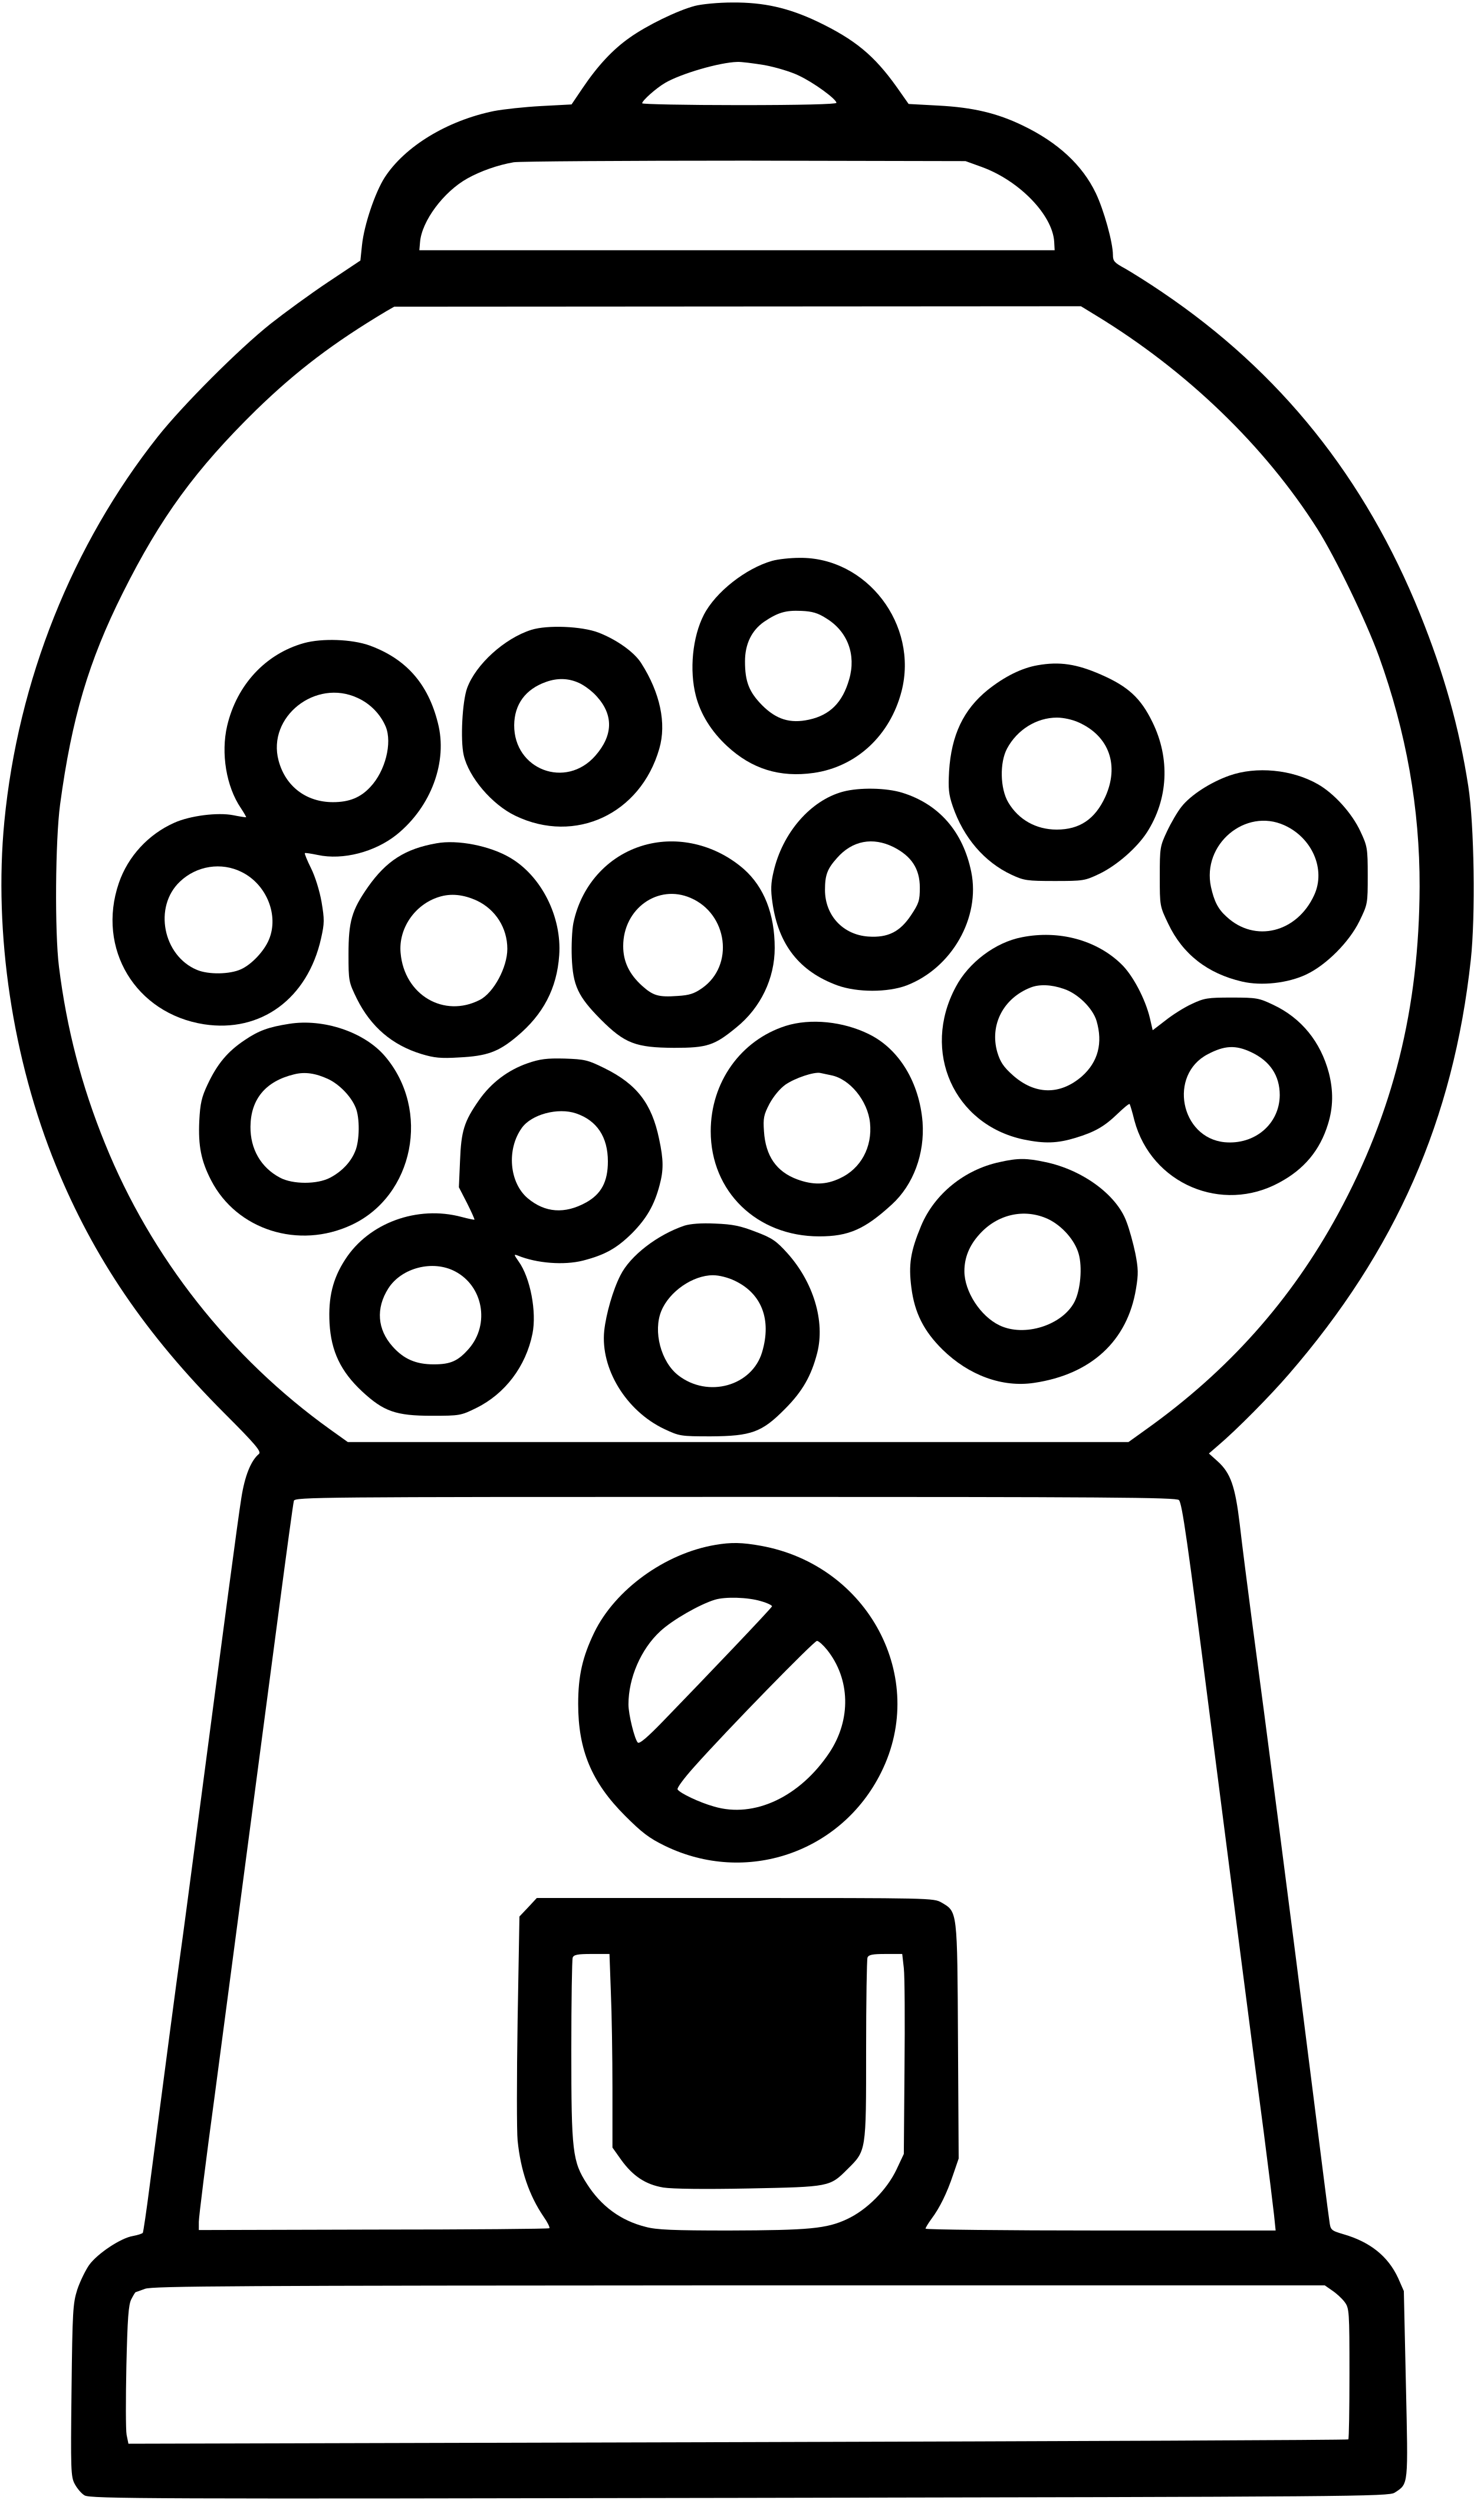 <?xml version="1.0" standalone="no"?>
<!DOCTYPE svg PUBLIC "-//W3C//DTD SVG 20010904//EN"
 "http://www.w3.org/TR/2001/REC-SVG-20010904/DTD/svg10.dtd">
<svg version="1.0" xmlns="http://www.w3.org/2000/svg"
 width="645pt" height="1094pt" viewBox="0 0 645 1094"
 preserveAspectRatio="xMidYMid meet">
<g transform="translate(0,1094) scale(0.1,-0.1)"
fill="#000000" stroke="none">
<path d="M3040 10914 c-76 -20 -211 -86 -285 -139 -74 -52 -140 -123 -206
-221 l-48 -71 -133 -7 c-73 -4 -166 -14 -207 -22 -205 -42 -390 -155 -478
-291 -42 -66 -90 -208 -99 -296 l-7 -67 -141 -94 c-78 -52 -190 -134 -251
-182 -141 -112 -387 -359 -494 -494 -375 -474 -612 -1067 -672 -1685 -47 -488
36 -1041 226 -1506 165 -403 393 -738 735 -1081 138 -138 165 -170 153 -180
-35 -29 -62 -96 -77 -193 -15 -93 -73 -532 -196 -1465 -28 -212 -59 -448 -70
-525 -18 -128 -67 -501 -135 -1019 -14 -110 -28 -203 -30 -206 -3 -4 -22 -10
-43 -14 -52 -8 -155 -76 -192 -127 -16 -23 -40 -72 -52 -108 -19 -61 -21 -92
-25 -441 -4 -347 -3 -378 14 -409 10 -19 29 -42 43 -50 23 -15 295 -16 2865
-11 2692 5 2842 6 2868 23 61 40 59 26 49 474 l-9 408 -25 57 c-44 95 -122
158 -240 192 -54 16 -56 18 -61 59 -4 23 -38 294 -77 602 -84 670 -206 1609
-260 2010 -21 160 -46 355 -55 435 -20 167 -40 224 -96 275 l-39 35 37 32 c84
71 230 219 312 314 470 543 721 1115 797 1814 21 192 15 594 -11 760 -40 258
-106 492 -211 753 -241 597 -612 1060 -1129 1409 -60 41 -134 87 -162 103 -46
25 -53 32 -53 59 0 55 -40 198 -75 271 -59 123 -166 222 -320 296 -112 54
-217 79 -369 87 l-130 7 -52 74 c-99 139 -183 208 -348 287 -127 60 -234 84
-371 83 -62 0 -134 -7 -165 -15z m306 -259 c48 -9 116 -29 150 -46 66 -31 164
-103 164 -119 0 -6 -155 -10 -425 -10 -234 0 -425 4 -425 8 0 12 61 66 100 89
70 41 239 90 316 92 17 1 71 -6 120 -14z m951 -446 c164 -60 309 -210 316
-327 l2 -37 -1390 0 -1390 0 3 35 c7 92 103 221 207 279 57 32 133 59 203 71
26 4 481 7 1012 7 l965 -2 72 -26z m500 -650 c397 -242 737 -570 968 -934 79
-125 214 -405 269 -557 120 -333 179 -667 178 -1008 -2 -532 -115 -986 -357
-1432 -205 -377 -480 -686 -839 -942 l-78 -56 -1708 0 -1708 0 -77 55 c-438
314 -784 753 -985 1250 -103 253 -168 503 -202 775 -19 152 -16 553 5 710 51
378 125 627 274 925 166 332 319 541 584 801 176 171 338 294 569 432 l35 20
1502 1 1503 1 67 -41z m362 -5183 c14 -16 37 -177 136 -951 97 -756 185 -1441
235 -1815 21 -162 41 -325 45 -362 l7 -68 -766 0 c-421 0 -766 4 -766 8 0 4
12 24 26 43 36 48 68 113 95 194 l24 70 -3 515 c-3 574 -2 564 -72 605 -34 20
-49 20 -903 20 l-868 0 -38 -41 -38 -40 -8 -455 c-4 -251 -4 -487 0 -525 13
-130 50 -240 114 -334 17 -24 28 -47 25 -50 -3 -3 -350 -6 -770 -6 l-764 -2 0
36 c0 20 31 270 70 556 63 477 105 794 281 2126 33 250 62 463 65 473 5 16
106 17 1933 17 1622 0 1930 -2 1940 -14z m-2486 -2153 c4 -91 7 -282 7 -423
l0 -257 39 -55 c51 -70 106 -107 184 -120 40 -6 176 -8 375 -4 353 7 353 7
430 84 83 82 82 75 82 519 0 215 3 398 6 407 5 13 22 16 79 16 l73 0 7 -62 c4
-35 5 -232 3 -438 l-3 -375 -32 -68 c-42 -89 -130 -177 -216 -217 -89 -42
-166 -49 -517 -50 -245 0 -318 3 -365 16 -108 27 -194 90 -256 187 -64 99 -69
141 -69 586 0 214 3 396 6 405 5 13 22 16 83 16 l78 0 6 -167z m3157 -1306
c18 -12 43 -35 54 -50 20 -27 21 -40 21 -312 0 -156 -2 -286 -5 -289 -4 -3
-1206 -8 -2672 -12 l-2666 -7 -8 39 c-4 21 -4 157 -1 301 5 209 9 269 22 293
8 16 17 30 18 30 1 0 20 7 42 15 34 12 397 14 2601 15 l2561 0 33 -23z"/>
<path d="M3379 8486 c-116 -33 -248 -137 -299 -236 -50 -97 -64 -243 -35 -355
21 -81 68 -156 137 -220 108 -100 230 -138 379 -117 187 27 334 164 384 357
75 291 -152 588 -447 584 -40 0 -94 -6 -119 -13z m237 -252 c93 -57 131 -159
100 -266 -29 -102 -84 -157 -176 -177 -83 -18 -143 1 -205 63 -57 58 -75 103
-75 192 0 76 29 135 83 173 61 41 94 51 163 48 48 -2 73 -9 110 -33z"/>
<path d="M2325 8184 c-117 -37 -243 -151 -281 -255 -21 -58 -30 -226 -15 -293
22 -97 124 -217 227 -266 261 -125 547 8 629 294 32 110 4 244 -79 374 -30 48
-107 103 -187 134 -73 28 -224 34 -294 12z m210 -233 c22 -10 57 -36 77 -59
73 -81 71 -170 -7 -259 -129 -147 -356 -61 -355 134 1 91 49 157 139 189 50
18 99 17 146 -5z"/>
<path d="M1330 8126 c-168 -47 -294 -183 -336 -362 -28 -120 -4 -266 60 -360
14 -21 24 -39 23 -40 -1 -1 -27 3 -57 9 -67 13 -188 -2 -257 -33 -113 -50
-203 -147 -243 -264 -98 -287 73 -571 373 -618 248 -38 453 112 512 376 15 67
15 82 2 160 -9 50 -28 111 -46 147 -17 34 -29 64 -27 66 1 2 27 -2 56 -8 111
-24 251 13 346 89 151 122 224 320 180 489 -43 172 -140 281 -300 339 -76 27
-206 32 -286 10z m235 -240 c55 -25 100 -71 123 -126 29 -71 -2 -194 -67 -263
-43 -47 -93 -67 -164 -67 -117 0 -208 69 -238 182 -51 191 162 360 346 274z
m-507 -762 c109 -54 163 -190 119 -295 -21 -51 -76 -109 -122 -130 -50 -23
-143 -24 -193 -3 -149 62 -191 276 -75 386 73 70 182 87 271 42z"/>
<path d="M4540 8029 c-69 -12 -144 -49 -218 -108 -106 -86 -159 -197 -169
-356 -4 -76 -2 -100 16 -153 47 -137 138 -244 258 -300 54 -25 67 -27 188 -27
125 0 132 1 195 31 77 37 165 114 209 182 93 145 102 323 24 482 -51 105 -106
156 -225 208 -107 47 -182 58 -278 41z m180 -250 c134 -60 179 -189 116 -327
-45 -97 -112 -142 -212 -142 -90 0 -167 43 -212 119 -36 61 -38 175 -5 236 44
82 129 135 218 135 29 0 69 -9 95 -21z"/>
<path d="M5379 7546 c-82 -29 -169 -85 -209 -136 -17 -21 -45 -69 -63 -107
-31 -66 -32 -72 -32 -198 0 -129 0 -130 37 -207 63 -133 172 -218 323 -253 85
-20 201 -7 281 31 87 41 187 141 232 232 37 76 37 77 37 202 0 119 -2 128 -32
192 -37 80 -116 167 -187 207 -112 64 -269 79 -387 37z m241 -217 c122 -55
182 -193 131 -305 -75 -165 -260 -211 -384 -95 -37 33 -54 67 -68 130 -40 187
151 347 321 270z"/>
<path d="M3689 7476 c-142 -38 -265 -180 -304 -350 -12 -51 -13 -80 -5 -135
26 -185 118 -302 285 -363 87 -31 219 -31 302 0 198 76 324 297 283 497 -36
176 -141 296 -301 346 -70 22 -189 24 -260 5z m222 -243 c78 -40 114 -95 114
-177 0 -56 -4 -69 -38 -120 -49 -74 -102 -100 -188 -94 -111 8 -189 93 -189
204 0 65 10 92 52 139 67 77 157 94 249 48z"/>
<path d="M1910 7250 c-137 -24 -219 -77 -299 -190 -72 -103 -86 -151 -86 -296
0 -118 1 -121 37 -195 61 -122 154 -202 282 -241 56 -17 85 -20 165 -15 122 6
172 24 253 92 115 96 175 210 185 355 12 168 -78 347 -215 427 -88 52 -230 80
-322 63z m177 -251 c82 -39 133 -120 133 -211 0 -81 -60 -192 -120 -223 -157
-81 -331 21 -347 205 -10 107 62 212 167 245 53 17 108 11 167 -16z"/>
<path d="M2835 7246 c-165 -40 -290 -172 -326 -345 -6 -30 -9 -98 -7 -150 5
-124 27 -171 127 -272 105 -105 152 -123 321 -124 145 0 176 10 273 90 106 86
167 214 167 347 0 149 -47 267 -135 345 -118 103 -276 144 -420 109z m187
-235 c163 -70 192 -296 50 -395 -34 -24 -56 -31 -107 -34 -84 -6 -107 1 -156
45 -56 51 -82 106 -82 173 0 164 152 273 295 211z"/>
<path d="M4472 6839 c-116 -22 -234 -111 -290 -218 -151 -282 -8 -602 297
-667 92 -19 148 -17 227 7 85 26 126 49 186 107 26 25 49 44 51 41 2 -2 12
-35 21 -72 74 -277 383 -409 635 -271 108 58 177 141 212 255 23 74 24 145 4
224 -36 136 -120 240 -243 298 -63 30 -73 32 -182 32 -105 0 -120 -2 -175 -28
-33 -15 -85 -48 -115 -72 l-56 -43 -12 52 c-20 85 -76 191 -127 239 -108 104
-272 148 -433 116z m183 -226 c61 -20 126 -84 143 -139 29 -98 7 -181 -64
-244 -96 -83 -206 -81 -303 6 -40 36 -54 57 -67 100 -34 119 26 236 146 283
38 15 91 13 145 -6z m820 -277 c83 -39 125 -103 125 -188 -1 -126 -109 -218
-241 -206 -194 19 -247 295 -74 385 74 39 122 41 190 9z"/>
<path d="M1265 6460 c-89 -14 -132 -29 -194 -71 -75 -50 -120 -104 -162 -193
-27 -57 -33 -84 -37 -161 -5 -109 8 -175 52 -260 112 -217 383 -303 614 -195
273 127 348 503 146 739 -90 105 -268 165 -419 141z m172 -242 c48 -23 99 -75
119 -124 19 -44 18 -146 -2 -192 -19 -47 -58 -88 -109 -115 -56 -30 -164 -30
-220 0 -83 44 -130 125 -129 223 1 120 66 199 191 229 47 12 94 5 150 -21z"/>
<path d="M3438 6451 c-197 -63 -328 -247 -328 -461 0 -264 202 -460 475 -460
129 0 199 31 318 140 94 86 144 222 134 360 -14 173 -102 319 -233 384 -114
57 -258 71 -366 37z m199 -216 c82 -16 160 -112 170 -208 11 -106 -40 -201
-132 -243 -61 -29 -118 -30 -188 -4 -90 34 -137 102 -144 210 -4 57 -1 72 24
120 18 33 45 66 70 84 42 29 126 57 153 51 8 -2 29 -6 47 -10z"/>
<path d="M2310 6288 c-87 -30 -161 -86 -214 -162 -65 -93 -78 -134 -83 -266
l-5 -115 36 -70 c19 -38 34 -71 32 -72 -1 -1 -26 4 -56 12 -194 52 -407 -26
-510 -187 -54 -83 -74 -166 -68 -278 7 -123 49 -211 142 -298 95 -88 147 -107
306 -107 122 0 127 1 194 34 126 62 217 182 246 325 19 95 -9 245 -61 317 -21
30 -21 32 -3 25 83 -34 202 -43 285 -22 97 25 148 54 215 120 63 64 97 122
120 209 18 67 18 111 -2 204 -32 154 -97 239 -239 309 -73 36 -86 39 -174 42
-79 2 -108 -2 -161 -20z m211 -220 c91 -31 139 -103 139 -210 0 -89 -29 -143
-96 -180 -93 -51 -179 -45 -255 19 -80 68 -93 213 -26 307 42 60 159 91 238
64z m-530 -691 c123 -64 153 -230 62 -337 -48 -55 -80 -70 -155 -70 -78 0
-131 23 -180 78 -67 75 -74 167 -19 254 58 91 195 126 292 75z"/>
<path d="M4374 5855 c-154 -33 -285 -140 -343 -278 -47 -113 -56 -170 -43
-271 14 -111 55 -191 136 -271 115 -113 262 -167 401 -146 250 37 409 184 446
412 11 65 10 88 -3 155 -9 43 -26 106 -39 139 -43 117 -192 226 -354 260 -84
18 -121 18 -201 0z m212 -249 c61 -29 117 -92 134 -152 17 -59 8 -159 -18
-210 -53 -103 -220 -156 -329 -103 -83 40 -153 148 -153 237 0 58 21 111 64
159 79 90 198 117 302 69z"/>
<path d="M2995 5577 c-118 -40 -237 -131 -280 -217 -33 -64 -63 -170 -71 -243
-17 -166 96 -351 263 -430 66 -31 71 -32 203 -32 178 1 224 18 324 119 77 77
116 145 142 246 35 138 -16 309 -131 437 -48 53 -66 66 -138 93 -67 26 -100
33 -177 36 -62 3 -109 -1 -135 -9z m220 -241 c118 -56 162 -170 120 -312 -44
-149 -237 -203 -367 -102 -76 59 -111 193 -74 282 35 85 138 156 226 156 27 0
66 -10 95 -24z"/>
<path d="M3130 4180 c-220 -37 -439 -196 -530 -384 -51 -106 -70 -188 -70
-312 0 -202 59 -343 205 -489 74 -74 105 -98 175 -132 354 -172 772 -30 946
322 206 414 -56 906 -526 991 -82 15 -131 16 -200 4z m199 -246 c29 -8 51 -19
49 -23 -3 -9 -288 -308 -480 -506 -64 -66 -100 -97 -107 -90 -14 14 -41 123
-41 167 0 116 55 242 138 319 53 50 174 119 240 139 45 14 145 11 201 -6z
m290 -213 c102 -128 106 -305 11 -449 -129 -194 -329 -289 -505 -237 -65 18
-150 59 -160 75 -4 6 29 50 72 98 145 163 525 552 538 552 7 0 27 -18 44 -39z"/>
</g>
</svg>
